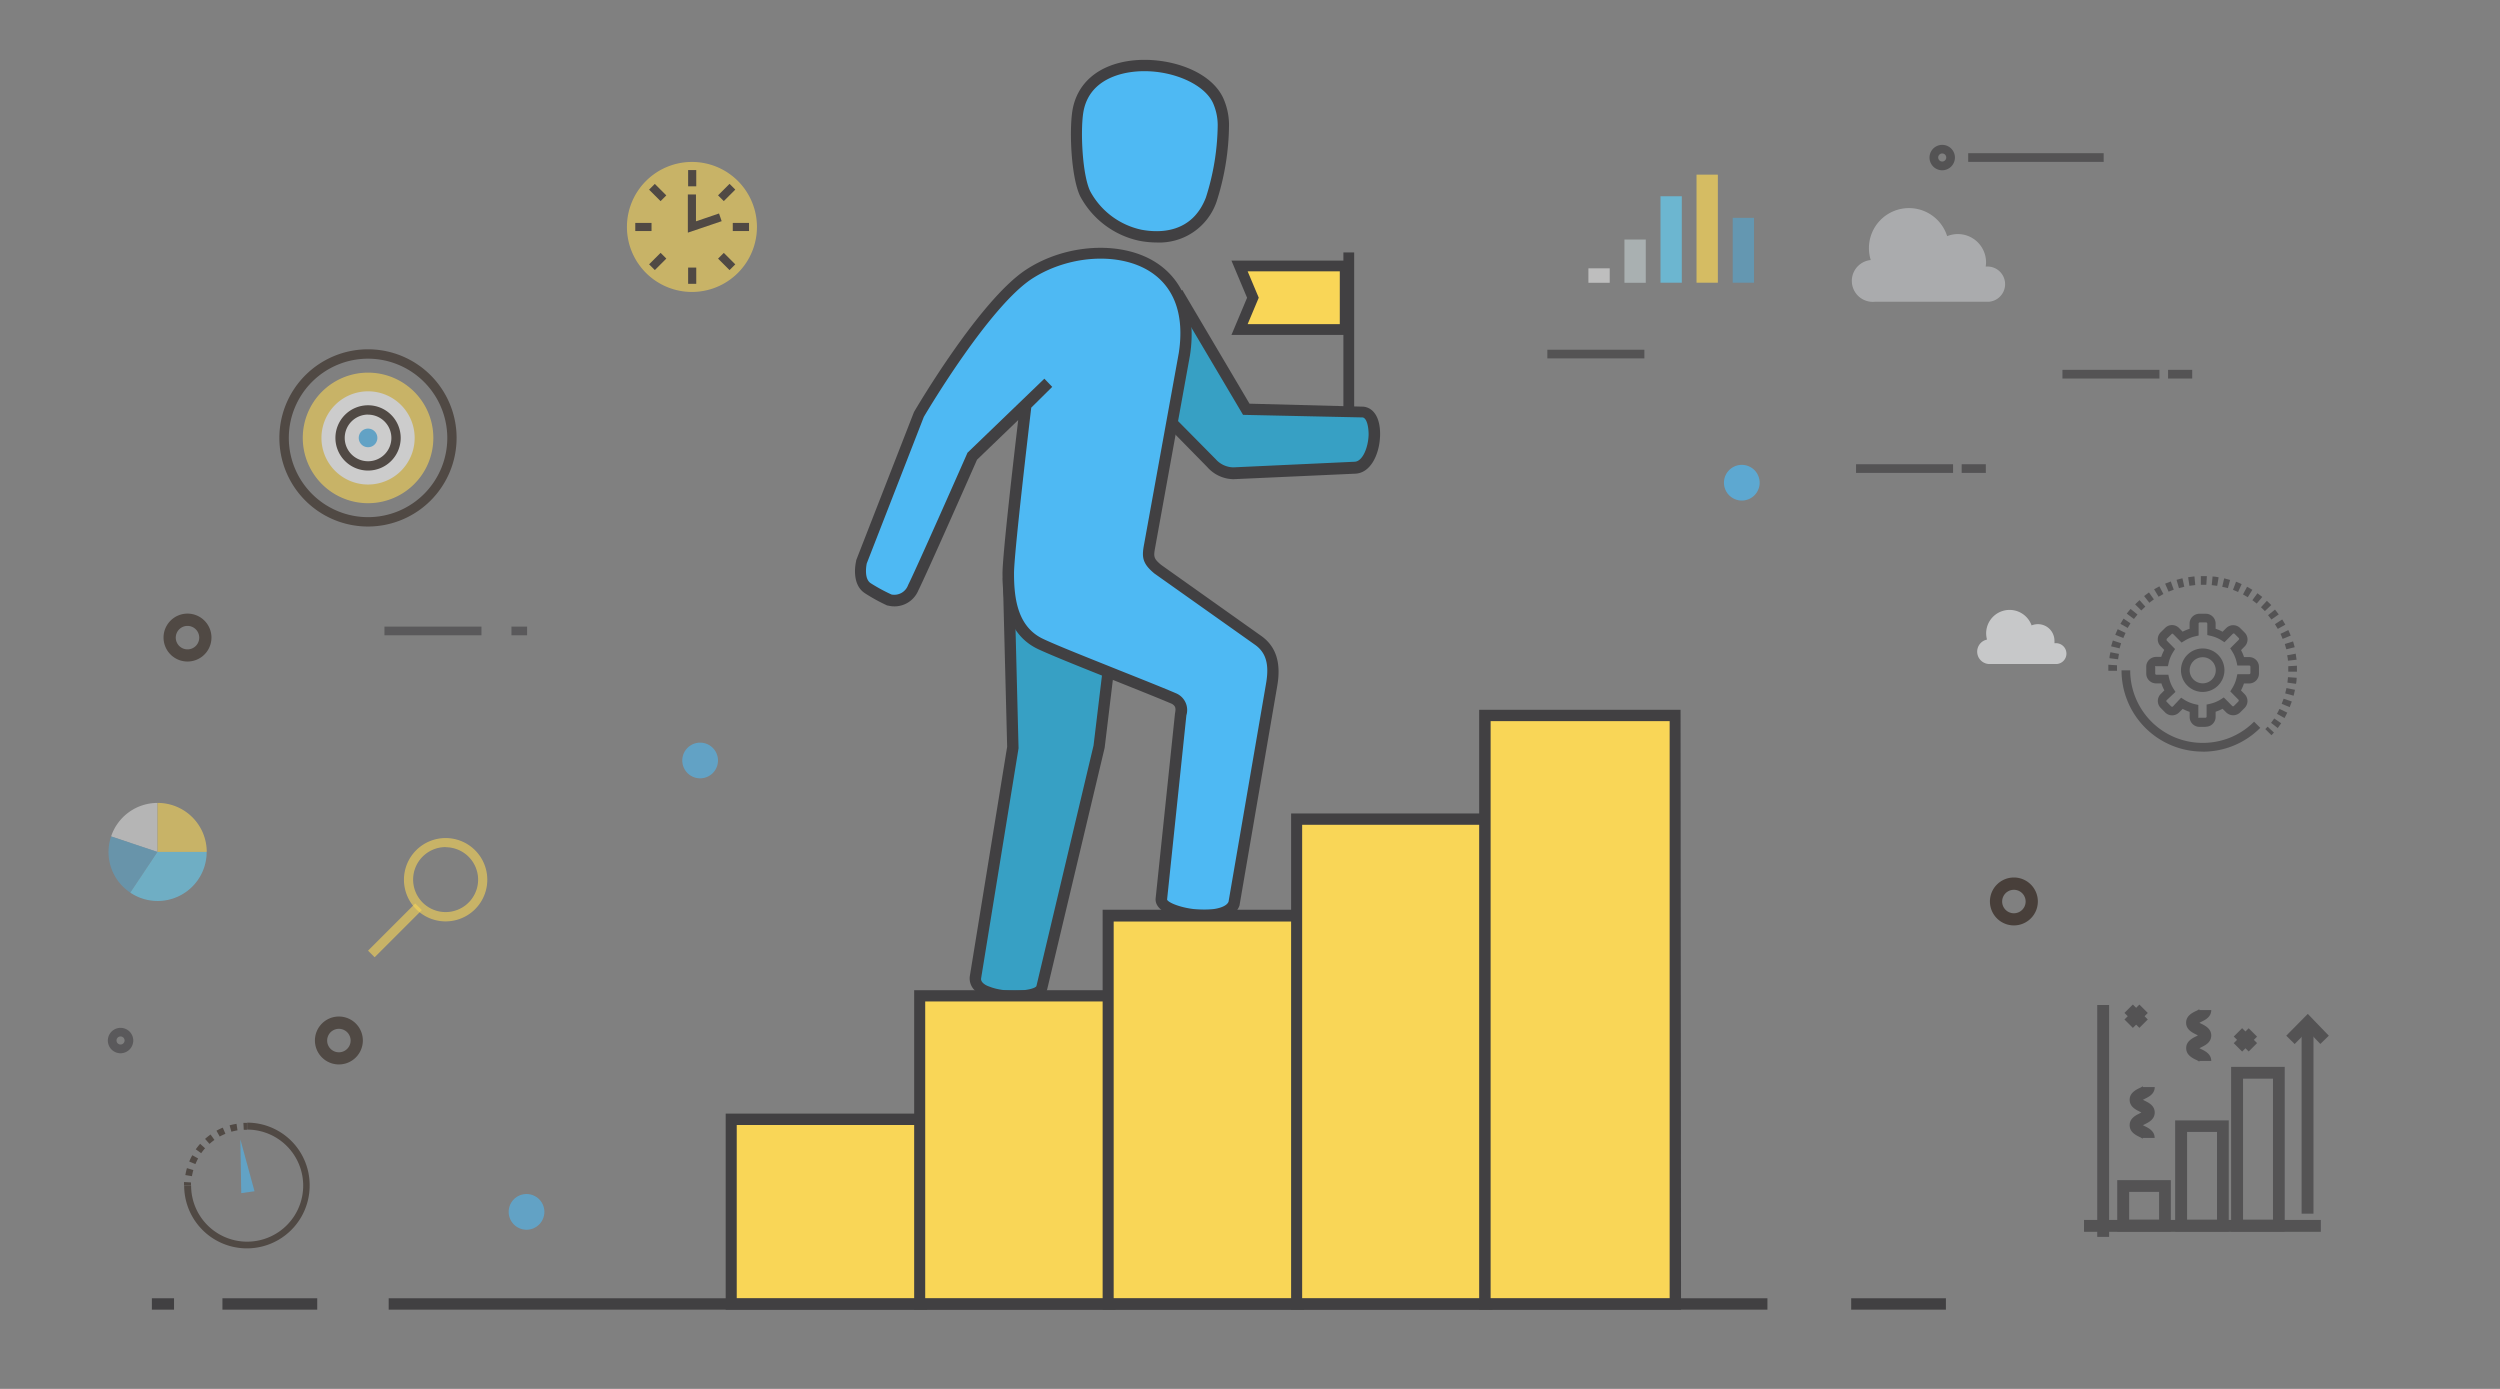 <svg id="Layer_1" data-name="Layer 1" xmlns="http://www.w3.org/2000/svg" viewBox="0 0 360 200"><rect x="0" y="0" width="360" height="200" fill="#808080" stroke="none"/><defs><style>.cls-1{opacity:0.6;}.cls-2{fill:#414042;}.cls-3,.cls-5{opacity:0.7;}.cls-4{fill:#bcbec0;}.cls-5{fill:#e6e7e8;}.cls-6{fill:#59a1c6;}.cls-7{fill:#f9d657;}.cls-8{fill:#64cdf2;}.cls-9{fill:#bac4c6;}.cls-10{fill:#d8d8d8;}.cls-11{fill:#30241c;}.cls-12{fill:#37a0c4;}.cls-12,.cls-13{fill-rule:evenodd;}.cls-13,.cls-14{fill:#4eb9f3;}.cls-15{fill:#fff;}</style></defs><title>story-illustration</title><g class="cls-1"><path class="cls-2" d="M17.36,151.67a1.83,1.83,0,1,1,1.83-1.83,1.84,1.84,0,0,1-1.83,1.83m0-2.42a.58.58,0,1,0,.58.58.58.58,0,0,0-.58-.58"/></g><g class="cls-3"><rect class="cls-2" x="222.82" y="50.36" width="13.97" height="1.25"/></g><g class="cls-1"><rect class="cls-2" x="55.36" y="90.23" width="13.97" height="1.25"/></g><g class="cls-1"><rect class="cls-2" x="73.65" y="90.23" width="2.25" height="1.25"/></g><g class="cls-3"><path class="cls-2" d="M317.64,104.67h-.92a1.42,1.42,0,0,1-1.41-1.42v-.74a6.34,6.34,0,0,1-1-.43l-.53.52a1.4,1.4,0,0,1-1,.41h0a1.41,1.41,0,0,1-1-.42l-.64-.65a1.42,1.42,0,0,1,0-2l.53-.53a6.17,6.17,0,0,1-.43-1h-.74A1.42,1.42,0,0,1,309.06,97V96a1.41,1.41,0,0,1,.42-1,1.48,1.48,0,0,1,1-.41h.74a6.25,6.25,0,0,1,.43-1l-.52-.53a1.42,1.42,0,0,1,0-2l.65-.64a1.39,1.39,0,0,1,1-.41,1.41,1.41,0,0,1,1,.42l.52.53a6.26,6.26,0,0,1,1-.41V89.8a1.42,1.42,0,0,1,1.42-1.42h.91a1.42,1.42,0,0,1,1.42,1.42v.74a6.21,6.21,0,0,1,1,.43l.53-.53a1.42,1.42,0,0,1,2,0l.65.65a1.41,1.41,0,0,1,0,2l-.52.53a6.24,6.24,0,0,1,.43,1h.74a1.41,1.41,0,0,1,1.41,1.41V97a1.42,1.42,0,0,1-1.42,1.42h-.74a6.3,6.3,0,0,1-.43,1l.52.53a1.41,1.41,0,0,1,0,2l-.64.64a1.43,1.43,0,0,1-2,0l-.53-.53a6.11,6.11,0,0,1-1,.43v.75a1.42,1.42,0,0,1-1.42,1.41m-3.55-4.18.42.27a5,5,0,0,0,1.57.66l.49.11v1.72a.17.17,0,0,0,0,.12.16.16,0,0,0,.11,0h.92a.16.16,0,0,0,.16-.16v-1.73l.49-.11a5,5,0,0,0,1.57-.65l.42-.27,1.21,1.23a.17.17,0,0,0,.24,0l.64-.64a.16.16,0,0,0,.05-.12.15.15,0,0,0,0-.11l-1.21-1.23.26-.42a5,5,0,0,0,.65-1.57l.11-.49h1.72a.17.17,0,0,0,.16-.17v-.91a.16.16,0,0,0-.16-.16h-1.72l-.11-.49a5,5,0,0,0-.65-1.57l-.27-.42,1.22-1.22a.17.17,0,0,0,.05-.12.16.16,0,0,0,0-.11l-.65-.65a.17.17,0,0,0-.23,0l-1.22,1.22-.42-.27a5,5,0,0,0-1.56-.65l-.49-.11V89.8a.17.17,0,0,0-.17-.17h-.91a.17.17,0,0,0-.17.17v1.72l-.49.11a5,5,0,0,0-1.54.64l-.42.26-1.21-1.22c-.09-.09-.16-.08-.23,0L312,92a.17.17,0,0,0,0,.12.16.16,0,0,0,0,.11l1.21,1.23-.27.42a5,5,0,0,0-.65,1.56l-.11.49h-1.72a.11.11,0,0,0-.11,0,.16.16,0,0,0,0,.12V97a.17.17,0,0,0,.17.16h1.72l.11.49a5,5,0,0,0,.65,1.56l.27.42L312,100.83a.16.16,0,0,0,0,.23l.64.65a.16.16,0,0,0,.12.05h0a.16.16,0,0,0,.11,0Zm3.11-.83a3.13,3.13,0,1,1,3.13-3.14,3.14,3.14,0,0,1-3.13,3.14m0-5a1.88,1.88,0,1,0,1.88,1.88,1.88,1.88,0,0,0-1.88-1.88"/></g><g class="cls-3"><path class="cls-2" d="M317.2,108.23a11.69,11.69,0,0,1-11.7-11.7h1.25a10.46,10.46,0,0,0,6.38,9.63,10.55,10.55,0,0,0,8.14,0,10.43,10.43,0,0,0,3.32-2.24l.89.89a11.66,11.66,0,0,1-8.27,3.43"/></g><g class="cls-3"><path class="cls-2" d="M327.09,105.87l-.89-.88.33-.35.92.85-.36.38m.94-1-1-.78c.16-.21.32-.42.46-.63l1,.69c-.16.24-.33.48-.52.72m1-1.47-1.09-.61c.13-.23.25-.46.36-.71l1.13.54c-.13.27-.26.53-.4.78m.75-1.57-1.16-.48q.15-.36.28-.74l1.18.41c-.1.28-.2.55-.31.82m.57-1.66-1.21-.33c.07-.25.13-.51.18-.77l1.23.25c-.06.29-.13.57-.2.85m.35-1.71-1.24-.17q.05-.39.08-.79l1.25.09q0,.44-.09.87m.13-1.75h-1.25v-.12q0-.34,0-.67l1.25-.07c0,.25,0,.49,0,.74Zm-26-.13H303.6q0-.44,0-.87l1.25.08q0,.4,0,.8m24.62-1.46c0-.26-.07-.53-.12-.78l1.23-.23q.08.43.13.87ZM305,94.94l-1.24-.16c0-.29.08-.58.14-.86l1.23.24q-.08.39-.13.78m24.23-1.44q-.1-.39-.22-.76l1.19-.38c.09.28.17.56.24.84Zm-23.93-.12L304,93.07q.11-.42.25-.84l1.19.4c-.08.25-.16.5-.23.76M328.7,92l-.11-.27-.2-.46,1.13-.54.22.5.12.3Zm-22.94-.12-1.16-.47.07-.18q.13-.32.28-.63l1.13.55c-.09.19-.18.37-.26.57ZM328,90.56q-.19-.35-.41-.68l1.05-.68q.24.37.45.75Zm-21.57-.11-1.09-.62q.22-.38.45-.75l1,.68q-.22.33-.41.68m20.71-1.23q-.24-.32-.49-.62l1-.81c.19.22.37.45.54.69Zm-19.84-.1-1-.75c.18-.23.36-.46.55-.68l1,.81q-.26.3-.5.62M326.14,88l-.2-.21-.36-.35.85-.92.4.38.23.23Zm-17.79-.09-.89-.88.13-.13.5-.48.84.93-.45.43Zm16.62-1c-.21-.17-.42-.33-.63-.48l.73-1q.36.25.7.53Zm-15.44-.08-.78-1q.34-.27.7-.52l.71,1c-.22.15-.43.31-.64.47M323.68,86q-.34-.21-.69-.4l.59-1.11c.26.14.51.28.76.44Zm-12.84-.07-.65-1.07c.25-.15.5-.29.76-.43l.58,1.11-.69.39m11.44-.68-.26-.12-.47-.19.44-1.17.52.21.29.13Zm-10-.05-.5-1.15.17-.07.64-.25.43,1.18-.59.23Zm8.54-.51L320,84.5l.28-1.22c.29.07.57.14.85.23Zm-7.05,0-.35-1.2.85-.22.27,1.22-.77.2m5.51-.33-.79-.1.12-1.25c.29,0,.58.07.87.12Zm-4,0-.19-1.24L316,83l.12,1.25-.79.1m2.38-.14h-.79l0-1.25h.87Z"/></g><g class="cls-3"><path class="cls-2" d="M279.68,24.52a1.83,1.83,0,1,1,1.83-1.83,1.84,1.84,0,0,1-1.83,1.83m0-2.42a.58.58,0,1,0,.58.58.58.58,0,0,0-.58-.58"/></g><g class="cls-3"><rect class="cls-2" x="283.42" y="22.06" width="19.51" height="1.25"/></g><g class="cls-3"><rect class="cls-2" x="296.99" y="53.26" width="13.97" height="1.25"/></g><g class="cls-3"><rect class="cls-2" x="312.2" y="53.26" width="3.48" height="1.25"/></g><g class="cls-3"><rect class="cls-2" x="267.27" y="66.85" width="13.97" height="1.25"/></g><g class="cls-3"><rect class="cls-2" x="282.48" y="66.85" width="3.48" height="1.25"/></g><g class="cls-3"><path class="cls-4" d="M269.39,37.45a5.75,5.75,0,0,1,11-3.44,4.06,4.06,0,0,1,5.6,3.75,4.15,4.15,0,0,1-.05.62h.26a2.54,2.54,0,0,1,.22,5.07H270a3,3,0,0,1-.64-6"/></g><path class="cls-5" d="M286.12,92.06a3.37,3.37,0,0,1,6.43-2,2.38,2.38,0,0,1,3.29,2.2,2.42,2.42,0,0,1,0,.36H296a1.49,1.49,0,0,1,.13,3H286.5a1.78,1.78,0,0,1-.38-3.52"/><g class="cls-3"><rect class="cls-2" x="306.75" y="144.81" width="1.71" height="3.04" transform="translate(-13.38 260.37) rotate(-45)"/><rect class="cls-2" x="306.08" y="145.48" width="3.04" height="1.71" transform="translate(-13.38 260.37) rotate(-45)"/><rect class="cls-2" x="322.48" y="148.21" width="1.71" height="3.04" transform="translate(-11.17 272.49) rotate(-45)"/><rect class="cls-2" x="321.81" y="148.88" width="3.04" height="1.71" transform="translate(-11.17 272.5) rotate(-45)"/><path class="cls-2" d="M308.57,164a2.44,2.44,0,0,0-.5-.29c-.52-.26-1.4-.69-1.4-1.68s.88-1.42,1.4-1.68l.29-.15-.29-.15c-.52-.26-1.4-.69-1.4-1.68s.88-1.42,1.4-1.68a2.47,2.47,0,0,0,.5-.29.24.24,0,0,0,0,.14h1.71c0,1-.88,1.42-1.41,1.68l-.29.15.29.15c.53.26,1.41.69,1.41,1.68s-.88,1.42-1.41,1.68l-.29.15.29.15c.53.26,1.4.69,1.4,1.68h-1.71a.25.25,0,0,0,0,.14"/><path class="cls-2" d="M316.72,152.9a2.49,2.49,0,0,0-.5-.29c-.53-.26-1.41-.69-1.41-1.68s.88-1.42,1.4-1.68l.29-.15-.29-.15c-.52-.26-1.41-.69-1.41-1.68s.88-1.42,1.41-1.68a2.46,2.46,0,0,0,.5-.28.24.24,0,0,0,0,.14h1.71c0,1-.88,1.42-1.41,1.68l-.29.15.29.15c.52.26,1.41.69,1.41,1.68s-.88,1.42-1.41,1.68l-.29.15.29.15c.53.26,1.41.69,1.41,1.68h-1.71a.25.25,0,0,0,0,.14"/><path class="cls-2" d="M312.6,177.34h-7.72v-7.4h7.72Zm-6-1.71h4.31v-4h-4.31Z"/><path class="cls-2" d="M320.94,177.34h-7.72v-16h7.72Zm-6-1.71h4.31V163h-4.31Z"/><path class="cls-2" d="M329,177.34h-7.72V153.63H329Zm-6-1.71h4.31v-20.3H323Z"/><rect class="cls-2" x="300.1" y="175.67" width="34.1" height="1.71"/><rect class="cls-2" x="302" y="144.72" width="1.71" height="33.39"/><polygon class="cls-2" points="330.43 150.34 329.22 149.14 332.32 146 335.35 149.14 334.13 150.33 332.31 148.44 330.43 150.34"/><rect class="cls-2" x="331.43" y="147.58" width="1.71" height="27.19"/></g><g class="cls-3"><rect class="cls-6" x="249.51" y="31.37" width="3.07" height="9.34"/><rect class="cls-7" x="244.3" y="25.15" width="3.07" height="15.56"/><rect class="cls-8" x="239.11" y="28.26" width="3.07" height="12.45"/><rect class="cls-9" x="233.92" y="34.49" width="3.07" height="6.23"/><rect class="cls-10" x="228.73" y="38.64" width="3.07" height="2.08"/></g><g class="cls-1"><path class="cls-7" d="M109,32.68a9.36,9.36,0,1,1-9.36-9.36A9.36,9.36,0,0,1,109,32.68"/><rect class="cls-11" x="99.09" y="24.49" width="1.17" height="2.34"/><rect class="cls-11" x="99.09" y="38.53" width="1.17" height="2.34"/><rect class="cls-11" x="91.48" y="32.1" width="2.34" height="1.17"/><rect class="cls-11" x="105.52" y="32.1" width="2.34" height="1.17"/><rect class="cls-11" x="103.47" y="27.13" width="2.34" height="1.17" transform="translate(11.05 82.11) rotate(-45)"/><rect class="cls-11" x="93.54" y="37.06" width="2.34" height="1.17" transform="translate(1.12 78) rotate(-45)"/><rect class="cls-11" x="94.12" y="26.55" width="1.17" height="2.34" transform="translate(8.14 75.09) rotate(-45)"/><rect class="cls-11" x="104.05" y="36.48" width="1.17" height="2.34" transform="translate(4.03 85.02) rotate(-45)"/><polygon class="cls-11" points="99.05 33.5 99.05 28 100.22 28 100.22 31.87 103.54 30.74 103.92 31.85 99.05 33.5"/></g><path class="cls-12" d="M159.55,96.72l-1.29,10.69L150,142.05c-.14,2-10.11,1.87-9.57-1.39l5.39-33.12-.62-24.34"/><path class="cls-2" d="M146.08,144.21a9.67,9.67,0,0,1-5.42-1.36,2.37,2.37,0,0,1-1-2.32l5.37-33-.62-24.27,1.64,0,.62,24.42v.08l-5.39,33.12c-.09.56.6,1,1.19,1.19,2.48,1,6.35.57,6.77-.06l8.23-34.66,1.28-10.64,1.62.19-1.3,10.78-8.23,34.59a1.86,1.86,0,0,1-1.26,1.44A9,9,0,0,1,146.08,144.21Z"/><path class="cls-12" d="M169.54,42.17l9.91,16.77,16.85.44c2.63.29,1.88,7.87-1.17,8l-17.47.81a4.22,4.22,0,0,1-3.18-1.43l-5.93-6"/><path class="cls-2" d="M177.48,69a5.12,5.12,0,0,1-3.63-1.74l-5.89-6,1.16-1.15,5.93,6a3.49,3.49,0,0,0,2.54,1.19l17.49-.81c1.12-.05,1.94-2,2-3.88,0-1.36-.33-2.44-.87-2.5L179,59.74,168.84,42.58l1.41-.83,9.68,16.38,16.4.43c1.58.17,2.47,1.77,2.4,4.18-.08,2.64-1.33,5.36-3.55,5.47L177.7,69Z"/><path class="cls-13" d="M176.17,18a8.67,8.67,0,0,0-.77-3.52c-2.92-6.17-18.68-7.73-20.16,1.67-.42,2.68-.18,9.17,1,11.77a11.87,11.87,0,0,0,8,6c4.46.83,8.43-.61,10.18-5.11A35.92,35.92,0,0,0,176.17,18"/><path class="cls-2" d="M166.59,34.92a13.63,13.63,0,0,1-2.5-.24,12.64,12.64,0,0,1-8.56-6.45c-1.29-2.75-1.57-9.32-1.11-12.25.62-3.92,3.6-6.55,8.19-7.21,5-.72,11.53,1.12,13.52,5.32a9.53,9.53,0,0,1,.85,3.84,36.83,36.83,0,0,1-1.8,11.13A8.71,8.71,0,0,1,166.59,34.92ZM164.8,10.25a13.7,13.7,0,0,0-2,.14c-2.25.32-6.13,1.52-6.81,5.85-.42,2.68-.14,8.93,1,11.3a11,11,0,0,0,7.38,5.54c2.61.49,7.27.53,9.27-4.61A35.29,35.29,0,0,0,175.35,18h0a7.91,7.91,0,0,0-.69-3.19C173.41,12.15,169.09,10.25,164.8,10.25Z"/><path class="cls-13" d="M151,55.17,140,65.72s-7.26,16.48-8.5,18.92a2.9,2.9,0,0,1-3.4,1.77A24.8,24.8,0,0,1,125,84.7c-1.59-1-.91-3.76-.91-3.76l8.26-21.23s9.33-15.94,15.89-20.24c8.87-5.81,24.71-4,22.34,11.48l-5,27.57c-.3,1.62-.28,2.21,1.15,3.39l14.45,10.26c2.14,1.52,2.4,3.84,2,6.35l-5.42,31.53c-1,3.13-10.71,1.6-10.46-.58L170,102.9a1.81,1.81,0,0,0-.84-2.26c-4.25-1.83-15.52-6.14-19.27-7.88-4.46-2.06-4.68-7.2-4.71-10.14s2.52-24.31,2.52-24.31"/><path class="cls-2" d="M173.41,132.65a14.83,14.83,0,0,1-3-.32c-2.67-.57-4.11-1.64-4-2.95l2.79-26.66c.18-.84,0-1.08-.43-1.36-1.82-.78-4.89-2-8.13-3.3-4.4-1.75-8.94-3.56-11.1-4.56-5.09-2.36-5.16-8.32-5.18-10.87s1.6-16.53,2.26-22.14l-5.93,5.71c-.77,1.75-7.27,16.47-8.45,18.82a3.72,3.72,0,0,1-4.37,2.18l-.09,0a25.27,25.27,0,0,1-3.24-1.78c-2.05-1.34-1.29-4.51-1.25-4.64l0-.1,8.32-21.34c.38-.66,9.5-16.16,16.15-20.51,5.75-3.77,13.81-4.21,18.75-1,4,2.6,5.77,7.34,4.85,13.32l-5,27.6c-.26,1.41-.27,1.67.87,2.61l14.4,10.22c2.12,1.51,2.87,3.85,2.3,7.16l-5.44,31.64C177.94,132.07,175.68,132.65,173.41,132.65ZM170.84,103l-2.78,26.54c.15.48,2.51,1.45,5.33,1.46,1.86,0,3.25-.45,3.52-1.16l5.41-31.47c.46-2.7,0-4.41-1.64-5.55L166.23,82.58c-1.78-1.47-1.82-2.41-1.48-4.21l5-27.57c.82-5.37-.6-9.41-4.12-11.68-4.43-2.85-11.72-2.4-17,1-6.14,4-15,18.89-15.6,19.91l-8.22,21.11c-.06.3-.41,2.2.57,2.84a24.47,24.47,0,0,0,3,1.63,2.11,2.11,0,0,0,2.39-1.37c1.21-2.4,8.41-18.72,8.48-18.89l.06-.15,11.08-10.67,1.13,1.18L148.5,58.7c-.3,2.56-2.51,21.24-2.48,23.91,0,3.7.57,7.71,4.23,9.41,2.12,1,6.65,2.78,11,4.53,3.29,1.31,6.4,2.55,8.23,3.34l.11.06A2.61,2.61,0,0,1,170.84,103Z"/><polygon class="cls-7" points="178.5 47.45 193.71 47.45 193.71 38.3 178.5 38.3 180.42 42.88 178.5 47.45"/><path class="cls-2" d="M194.48,48.23H177.33l2.25-5.35-2.25-5.35h17.15Zm-14.82-1.55h13.27V39.07H179.66l1.6,3.8Z"/><rect class="cls-2" x="193.45" y="36.35" width="1.55" height="22.83"/><rect class="cls-7" x="105.27" y="161.17" width="27.41" height="26.6"/><path class="cls-2" d="M133.5,188.59h-29V160.36h29ZM106.09,187h25.78V162H106.09Z"/><rect class="cls-7" x="132.41" y="143.39" width="27.41" height="44.38"/><path class="cls-2" d="M160.64,188.59h-29v-46h29ZM133.23,187H159V144.21H133.23Z"/><rect class="cls-7" x="159.55" y="131.84" width="27.41" height="55.93"/><path class="cls-2" d="M187.78,188.59h-29V131h29ZM160.37,187h25.78v-54.3H160.37Z"/><rect class="cls-7" x="186.69" y="117.96" width="27.41" height="69.81"/><path class="cls-2" d="M214.92,188.59h-29V117.14h29ZM187.51,187h25.78V118.77H187.51Z"/><rect class="cls-7" x="213.84" y="103.03" width="27.41" height="84.74"/><path class="cls-2" d="M242.07,188.59H213V102.21h29ZM214.65,187h25.78V103.84H214.65Z"/><rect class="cls-2" x="55.97" y="186.95" width="198.54" height="1.64"/><rect class="cls-2" x="32.03" y="186.95" width="13.65" height="1.64"/><rect class="cls-2" x="266.57" y="186.95" width="13.64" height="1.64"/><rect class="cls-2" x="21.87" y="186.95" width="3.19" height="1.64"/><g class="cls-1"><path class="cls-11" d="M44.59,170.73a9,9,0,1,1-18.07,0h1a8.07,8.07,0,1,0,8.07-8.07v-1a9,9,0,0,1,9,9"/><path class="cls-11" d="M35.56,161.69v1H35.1l-.05-1h.51"/><path class="cls-11" d="M34.2,162.77a8,8,0,0,0-.88.2l-.26-.92a8.93,8.93,0,0,1,1-.22Zm-1.74.5a8,8,0,0,0-.82.39l-.47-.84a9.19,9.19,0,0,1,.91-.44Zm-1.58.88a8.25,8.25,0,0,0-.71.57l-.64-.72a9.13,9.13,0,0,1,.79-.63Zm-1.35,1.2a8.16,8.16,0,0,0-.56.71l-.78-.56a9.06,9.06,0,0,1,.63-.79Zm-1,1.47a8.14,8.14,0,0,0-.39.81l-.89-.37a9,9,0,0,1,.44-.91Zm-.69,1.67a8.06,8.06,0,0,0-.2.88l-.95-.16a9.16,9.16,0,0,1,.23-1Z"/><path class="cls-11" d="M27.5,170.27q0,.23,0,.45h-1q0-.26,0-.51Z"/><polygon class="cls-14" points="34.74 171.81 34.61 164.06 36.65 171.54 34.74 171.81"/></g><g class="cls-1"><path class="cls-10" d="M22.67,115.62A7.05,7.05,0,0,0,16,120.44l6.67,2.24Z"/></g><g class="cls-1"><path class="cls-6" d="M16,120.44a7,7,0,0,0,2.76,8.09l3.91-5.86Z"/></g><g class="cls-1"><path class="cls-7" d="M22.69,115.62h0v7.06h7.08a7.06,7.06,0,0,0-7.06-7.06"/></g><g class="cls-1"><path class="cls-8" d="M18.76,128.54a7.06,7.06,0,0,0,11-5.86H22.67Z"/></g><g class="cls-1"><path class="cls-11" d="M27,95.26a3.45,3.45,0,1,1,3.45-3.45A3.45,3.45,0,0,1,27,95.26m0-5.13a1.69,1.69,0,1,0,1.69,1.69A1.69,1.69,0,0,0,27,90.13"/></g><g class="cls-1"><path class="cls-11" d="M48.8,153.28a3.45,3.45,0,1,1,3.45-3.45,3.45,3.45,0,0,1-3.45,3.45m0-5.13a1.69,1.69,0,1,0,1.69,1.69,1.69,1.69,0,0,0-1.69-1.69"/></g><g class="cls-1"><path class="cls-14" d="M78.39,174.51a2.57,2.57,0,1,0-2.57,2.57,2.57,2.57,0,0,0,2.57-2.57"/></g><g class="cls-1"><path class="cls-11" d="M53,75.82A12.76,12.76,0,1,1,65.75,63.06,12.77,12.77,0,0,1,53,75.82m0-24.17A11.41,11.41,0,1,0,64.41,63.06,11.43,11.43,0,0,0,53,51.65"/><path class="cls-7" d="M62.4,63.06a9.4,9.4,0,1,1-9.4-9.4,9.4,9.4,0,0,1,9.4,9.4"/><path class="cls-15" d="M59.71,63.06A6.71,6.71,0,1,1,53,56.35a6.71,6.71,0,0,1,6.71,6.71"/><path class="cls-11" d="M53,67.76a4.7,4.7,0,1,1,4.7-4.7,4.7,4.7,0,0,1-4.7,4.7m0-8.06a3.36,3.36,0,1,0,3.36,3.36A3.36,3.36,0,0,0,53,59.71"/><path class="cls-14" d="M54.34,63.06A1.34,1.34,0,1,1,53,61.72a1.34,1.34,0,0,1,1.34,1.34"/></g><g class="cls-1"><path class="cls-7" d="M64.17,132.68a6,6,0,1,1,6-6,6,6,0,0,1-6,6m0-10.7a4.68,4.68,0,1,0,4.68,4.68A4.68,4.68,0,0,0,64.17,122"/></g><g class="cls-1"><rect class="cls-7" x="52.06" y="133.3" width="9.61" height="1.34" transform="translate(-78.07 79.45) rotate(-45)"/></g><g class="cls-3"><path class="cls-11" d="M290,133.26a3.45,3.45,0,1,1,3.45-3.45,3.45,3.45,0,0,1-3.45,3.45m0-5.13a1.69,1.69,0,1,0,1.69,1.69,1.69,1.69,0,0,0-1.69-1.69"/></g><g class="cls-1"><path class="cls-14" d="M103.39,109.51a2.57,2.57,0,1,0-2.57,2.57,2.57,2.57,0,0,0,2.57-2.57"/></g><g class="cls-3"><path class="cls-14" d="M253.39,69.51a2.57,2.57,0,1,0-2.57,2.57,2.57,2.57,0,0,0,2.57-2.57"/></g></svg>